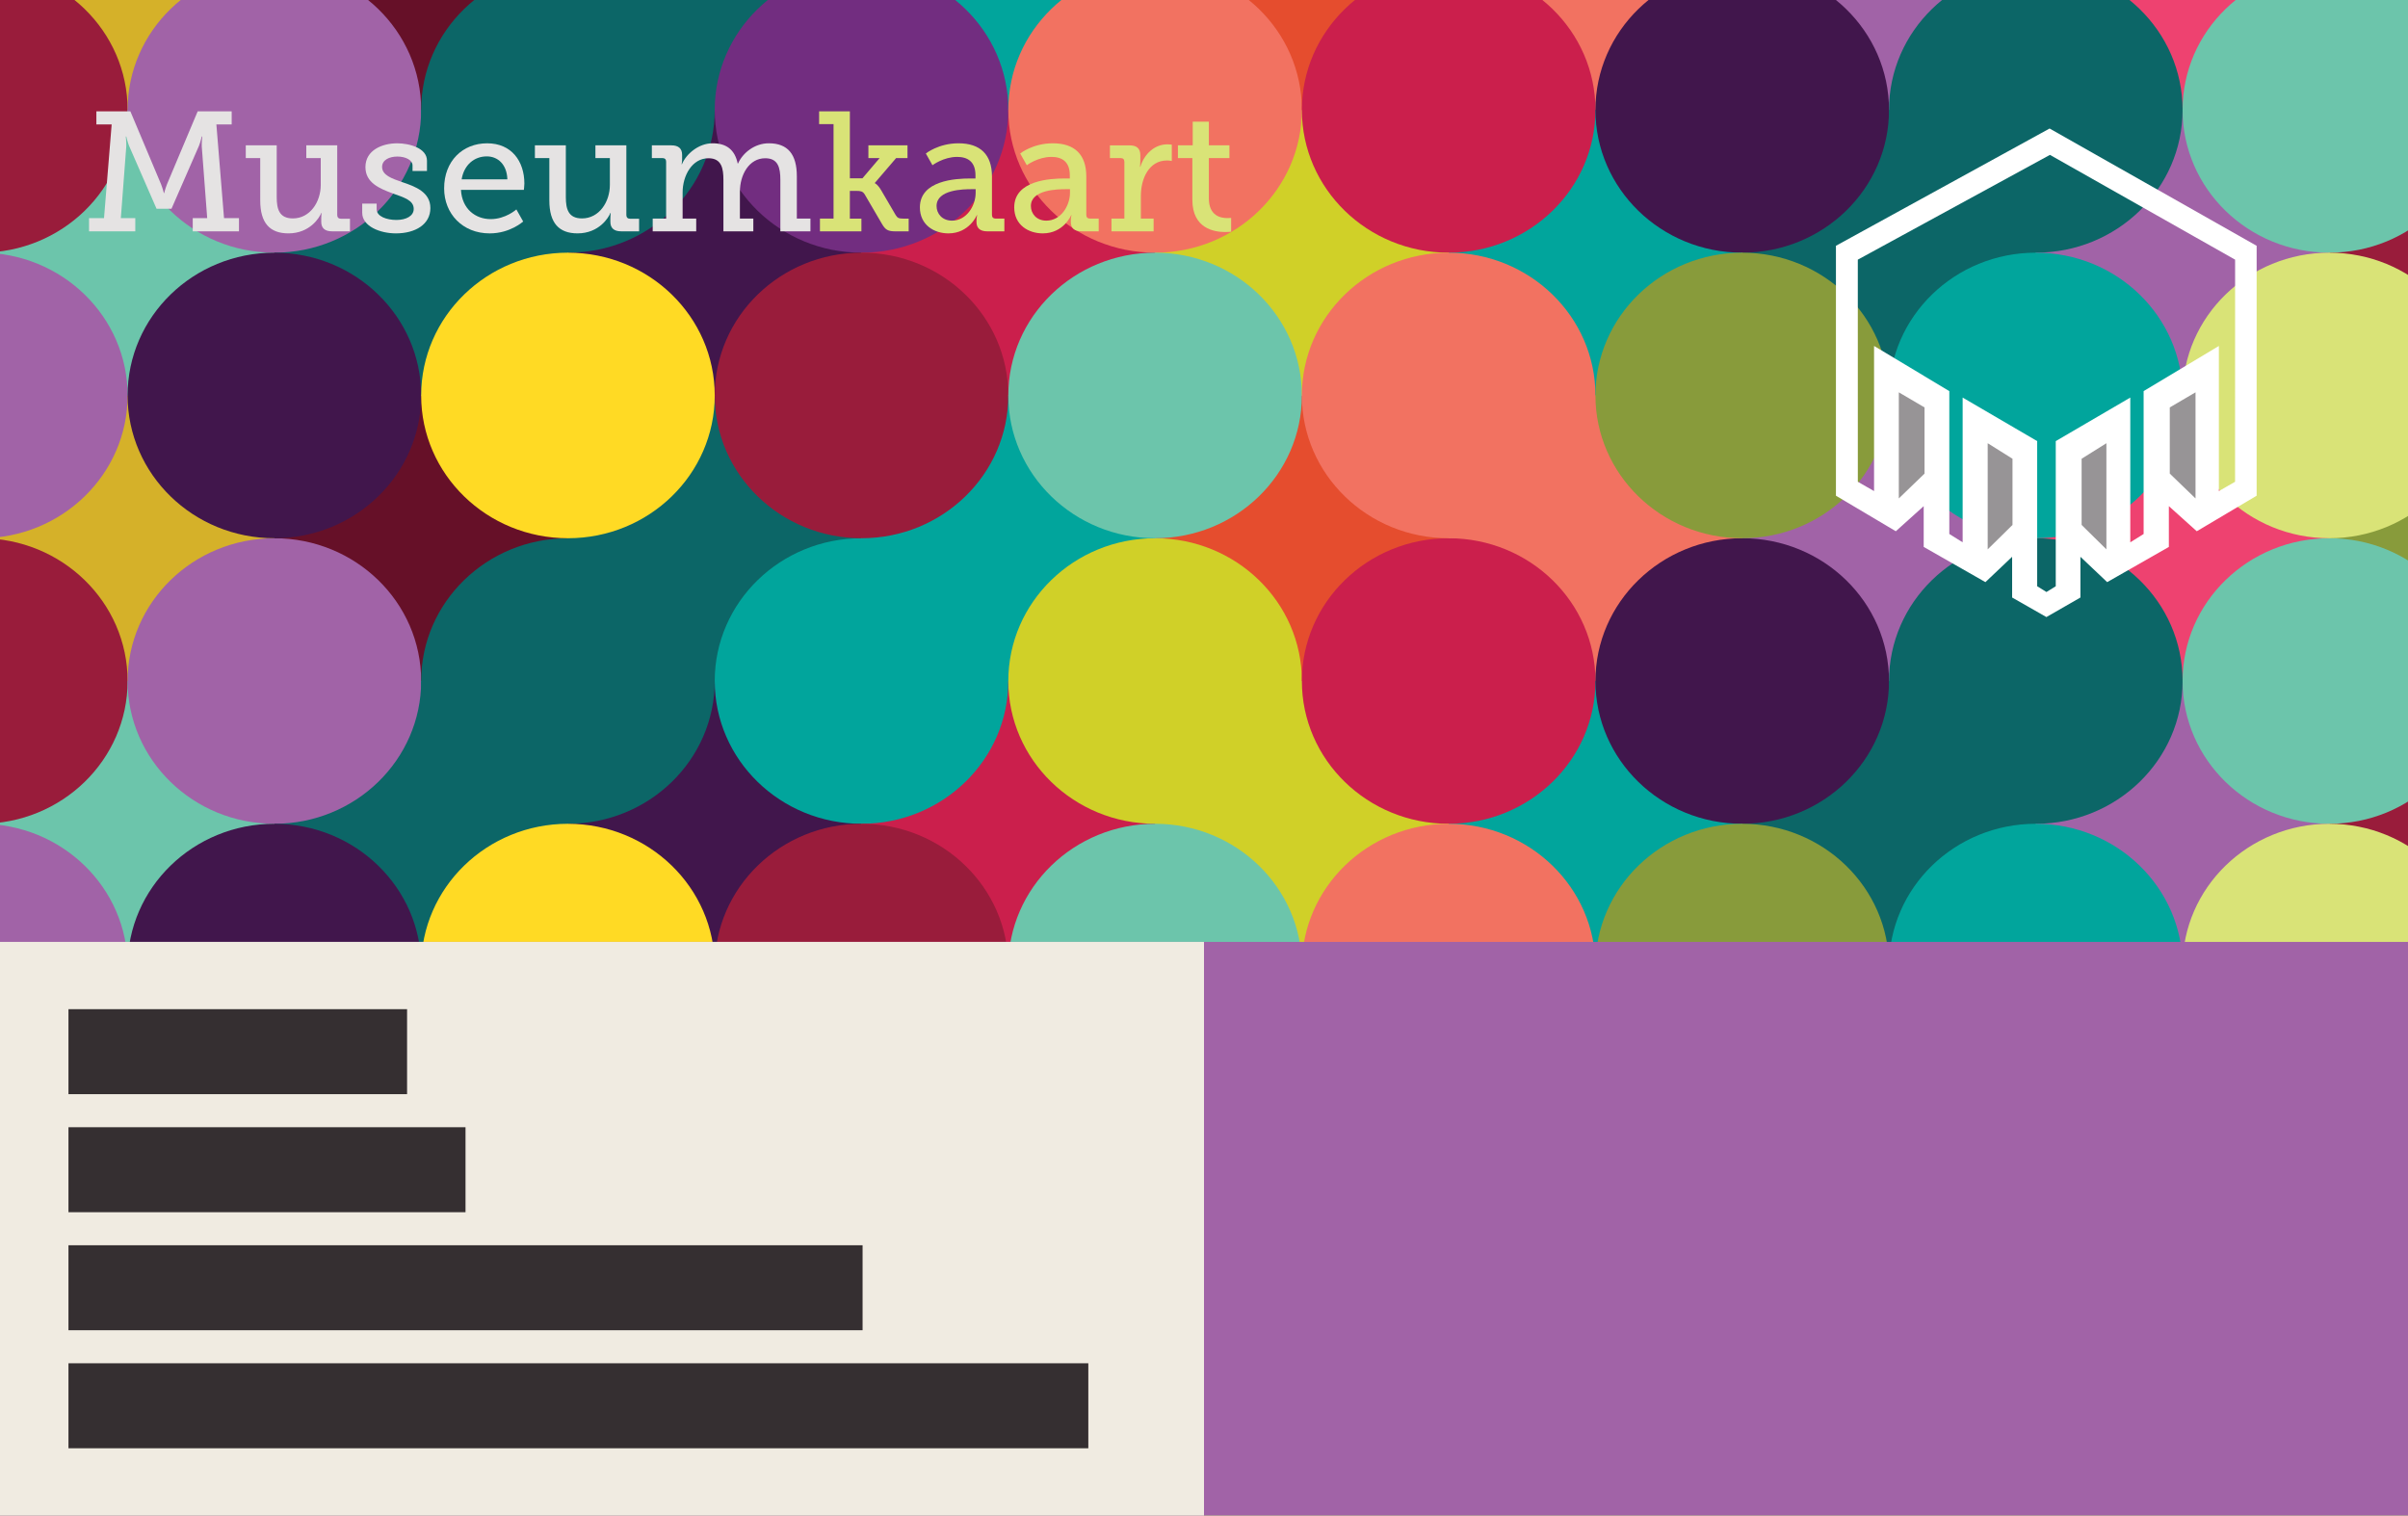 <?xml version="1.0" encoding="utf-8"?>
<!-- Generator: Adobe Illustrator 17.1.0, SVG Export Plug-In . SVG Version: 6.00 Build 0)  -->
<!DOCTYPE svg PUBLIC "-//W3C//DTD SVG 1.1//EN" "http://www.w3.org/Graphics/SVG/1.1/DTD/svg11.dtd">
<svg version="1.1" id="Layer_1" xmlns:x="http://ns.adobe.com/Extensibility/1.0/" xmlns:i="http://ns.adobe.com/AdobeIllustrator/10.0/" xmlns:graph="http://ns.adobe.com/Graphs/1.0/"
	 xmlns="http://www.w3.org/2000/svg" xmlns:xlink="http://www.w3.org/1999/xlink" xmlns:a="http://ns.adobe.com/AdobeSVGViewerExtensions/3.0/"
	 x="0px" y="0px" viewBox="0 0 308.678 194.285" enable-background="new 0 0 308.678 194.285" xml:space="preserve">
<rect x="0" y="0" width="308.678" height="194.285" fill="#808080" stroke="none"/>
<g>
	<g>
		<defs>
			<rect id="SVGID_1_" x="0" y="0" width="308.678" height="194.285"/>
		</defs>
		<clipPath id="SVGID_2_">
			<use xlink:href="#SVGID_1_"  overflow="visible"/>
		</clipPath>
		<rect x="0" y="0" clip-path="url(#SVGID_2_)" fill="#D9E377" width="308.678" height="194.285"/>
		<g clip-path="url(#SVGID_2_)">
			<ellipse fill="#889B3B" cx="317.414" cy="68.999" rx="18.816" ry="18.303"/>
			<ellipse fill="#EE4270" cx="279.782" cy="68.999" rx="18.816" ry="18.303"/>
			<ellipse fill="#A163A7" cx="242.15" cy="68.999" rx="18.816" ry="18.303"/>
			<ellipse fill="#F27261" cx="204.517" cy="68.999" rx="18.816" ry="18.303"/>
			<ellipse fill="#E54D2E" cx="166.885" cy="68.999" rx="18.816" ry="18.303"/>
			<ellipse fill="#01A59C" cx="129.253" cy="68.999" rx="18.816" ry="18.303"/>
			<ellipse fill="#0C6667" cx="91.621" cy="68.999" rx="18.816" ry="18.303"/>
			<ellipse fill="#661028" cx="53.989" cy="68.999" rx="18.816" ry="18.303"/>
			<ellipse fill="#D5B129" cx="16.356" cy="68.999" rx="18.816" ry="18.303"/>
		</g>
		<g clip-path="url(#SVGID_2_)">
			<ellipse fill="#991C3B" cx="317.414" cy="105.605" rx="18.816" ry="18.303"/>
			<ellipse fill="#A163A7" cx="279.782" cy="105.605" rx="18.816" ry="18.303"/>
			<ellipse fill="#0C6667" cx="242.15" cy="105.605" rx="18.816" ry="18.303"/>
			<ellipse fill="#01A59C" cx="204.517" cy="105.605" rx="18.816" ry="18.303"/>
			<ellipse fill="#D0D028" cx="166.885" cy="105.605" rx="18.816" ry="18.303"/>
			<ellipse fill="#CB1F4C" cx="129.253" cy="105.605" rx="18.816" ry="18.303"/>
			<ellipse fill="#41164C" cx="91.621" cy="105.605" rx="18.816" ry="18.303"/>
			<ellipse fill="#0C6667" cx="53.989" cy="105.605" rx="18.816" ry="18.303"/>
			<ellipse fill="#6CC5AB" cx="16.356" cy="105.605" rx="18.816" ry="18.303"/>
		</g>
		<g clip-path="url(#SVGID_2_)">
			<ellipse fill="#991C3B" cx="-2.46" cy="87.302" rx="18.816" ry="18.303"/>
			<ellipse fill="#A163A7" cx="35.173" cy="87.302" rx="18.816" ry="18.303"/>
			<ellipse fill="#0C6667" cx="72.805" cy="87.302" rx="18.816" ry="18.303"/>
			<ellipse fill="#01A59C" cx="110.437" cy="87.302" rx="18.816" ry="18.303"/>
			<ellipse fill="#D0D028" cx="148.069" cy="87.302" rx="18.816" ry="18.303"/>
			<ellipse fill="#CB1F4C" cx="185.701" cy="87.302" rx="18.816" ry="18.303"/>
			<ellipse fill="#41164C" cx="223.333" cy="87.302" rx="18.816" ry="18.303"/>
			<ellipse fill="#0C6667" cx="260.966" cy="87.302" rx="18.816" ry="18.303"/>
			<ellipse fill="#6CC5AB" cx="298.598" cy="87.302" rx="18.816" ry="18.303"/>
		</g>
		<g clip-path="url(#SVGID_2_)">
			<ellipse fill="#A163A7" cx="-2.46" cy="123.908" rx="18.816" ry="18.303"/>
			<ellipse fill="#41164C" cx="35.173" cy="123.908" rx="18.816" ry="18.303"/>
			<ellipse fill="#FFDA24" cx="72.805" cy="123.908" rx="18.816" ry="18.303"/>
			<ellipse fill="#991C3B" cx="110.437" cy="123.908" rx="18.816" ry="18.303"/>
			<ellipse fill="#6CC5AB" cx="148.069" cy="123.908" rx="18.816" ry="18.303"/>
			<ellipse fill="#F27261" cx="185.701" cy="123.908" rx="18.816" ry="18.303"/>
			<ellipse fill="#889B3B" cx="223.333" cy="123.908" rx="18.816" ry="18.303"/>
			<ellipse fill="#01A59C" cx="260.966" cy="123.908" rx="18.816" ry="18.303"/>
			<ellipse fill="#D9E377" cx="298.598" cy="123.908" rx="18.816" ry="18.303"/>
		</g>
		<g clip-path="url(#SVGID_2_)">
			<ellipse fill="#889B3B" cx="308.208" cy="0" rx="17.733" ry="17.25"/>
			<ellipse fill="#EE4270" cx="272.742" cy="0" rx="17.733" ry="17.25"/>
			<ellipse fill="#A163A7" cx="237.276" cy="0" rx="17.733" ry="17.25"/>
			<ellipse fill="#F27261" cx="201.81" cy="0" rx="17.733" ry="17.25"/>
			<ellipse fill="#E54D2E" cx="166.344" cy="0" rx="17.733" ry="17.25"/>
			<ellipse fill="#01A59C" cx="130.878" cy="0" rx="17.733" ry="17.25"/>
			<ellipse fill="#0C6667" cx="95.412" cy="0" rx="17.733" ry="17.25"/>
			<ellipse fill="#661028" cx="59.946" cy="0" rx="17.733" ry="17.25"/>
			<ellipse fill="#D5B129" cx="24.48" cy="0" rx="17.733" ry="17.25"/>
		</g>
		<g clip-path="url(#SVGID_2_)">
			<ellipse fill="#991C3B" cx="317.414" cy="32.392" rx="18.816" ry="18.303"/>
			<ellipse fill="#A163A7" cx="279.782" cy="32.392" rx="18.816" ry="18.303"/>
			<ellipse fill="#0C6667" cx="242.15" cy="32.392" rx="18.816" ry="18.303"/>
			<ellipse fill="#01A59C" cx="204.517" cy="32.392" rx="18.816" ry="18.303"/>
			<ellipse fill="#D0D028" cx="166.885" cy="32.392" rx="18.816" ry="18.303"/>
			<ellipse fill="#CB1F4C" cx="129.253" cy="32.392" rx="18.816" ry="18.303"/>
			<ellipse fill="#41164C" cx="91.621" cy="32.392" rx="18.816" ry="18.303"/>
			<ellipse fill="#0C6667" cx="53.989" cy="32.392" rx="18.816" ry="18.303"/>
			<ellipse fill="#6CC5AB" cx="16.356" cy="32.392" rx="18.816" ry="18.303"/>
		</g>
		<g clip-path="url(#SVGID_2_)">
			<ellipse fill="#991C3B" cx="-2.46" cy="14.089" rx="18.816" ry="18.303"/>
			<ellipse fill="#A163A7" cx="35.173" cy="14.089" rx="18.816" ry="18.303"/>
			<ellipse fill="#0C6667" cx="72.805" cy="14.089" rx="18.816" ry="18.303"/>
			<ellipse fill="#722D80" cx="110.437" cy="14.089" rx="18.816" ry="18.303"/>
			<ellipse fill="#F27261" cx="148.069" cy="14.089" rx="18.816" ry="18.303"/>
			<ellipse fill="#CB1F4C" cx="185.701" cy="14.089" rx="18.816" ry="18.303"/>
			<ellipse fill="#41164C" cx="223.333" cy="14.089" rx="18.816" ry="18.303"/>
			<ellipse fill="#0C6667" cx="260.966" cy="14.089" rx="18.816" ry="18.303"/>
			<ellipse fill="#6CC5AB" cx="298.598" cy="14.089" rx="18.816" ry="18.303"/>
		</g>
		<g clip-path="url(#SVGID_2_)">
			<ellipse fill="#A163A7" cx="-2.46" cy="50.695" rx="18.816" ry="18.303"/>
			<ellipse fill="#41164C" cx="35.173" cy="50.695" rx="18.816" ry="18.303"/>
			<ellipse fill="#FFDA24" cx="72.805" cy="50.695" rx="18.816" ry="18.303"/>
			<ellipse fill="#991C3B" cx="110.437" cy="50.695" rx="18.816" ry="18.303"/>
			<ellipse fill="#6CC5AB" cx="148.069" cy="50.695" rx="18.816" ry="18.303"/>
			<ellipse fill="#F27261" cx="185.701" cy="50.695" rx="18.816" ry="18.303"/>
			<ellipse fill="#889B3B" cx="223.333" cy="50.695" rx="18.816" ry="18.303"/>
			<ellipse fill="#01A59C" cx="260.966" cy="50.695" rx="18.816" ry="18.303"/>
			<ellipse fill="#D9E377" cx="298.598" cy="50.695" rx="18.816" ry="18.303"/>
		</g>
		<g clip-path="url(#SVGID_2_)">
			<rect x="0" y="120.747" fill="#A163A7" width="308.678" height="73.538"/>
			<rect x="0" y="120.747" fill="#F0EBE1" width="154.339" height="73.538"/>
			<g>
				<rect x="8.776" y="129.372" fill="#352F31" width="43.406" height="10.895"/>
				<rect x="8.776" y="144.504" fill="#352F31" width="50.898" height="10.895"/>
				<rect x="8.776" y="159.635" fill="#352F31" width="101.797" height="10.895"/>
				<rect x="8.776" y="174.766" fill="#352F31" width="130.734" height="10.895"/>
			</g>
		</g>
	</g>
	<g>
		<path fill="#E5E3E3" d="M11.417,27.958h1.917l0.98-12.007h-1.961v-1.678h4.358l3.944,9.37c0.24,0.632,0.349,1.111,0.349,1.111
			h0.043c0,0,0.109-0.479,0.349-1.111l3.944-9.37h4.358v1.678h-1.961l0.98,12.007h1.917v1.699h-5.927v-1.699h1.852l-0.697-9.195
			c-0.021-0.479,0.065-1.264,0.065-1.264h-0.065c0,0-0.174,0.74-0.349,1.176l-3.53,8.084h-1.917l-3.53-8.084
			c-0.174-0.436-0.349-1.176-0.349-1.176h-0.065c0,0,0.087,0.784,0.065,1.264l-0.697,9.195h1.852v1.699h-5.927V27.958z"/>
		<path fill="#E5E3E3" d="M33.358,20.265h-1.852v-1.634h3.966v6.624c0,1.525,0.305,2.745,2.07,2.745
			c2.201,0,3.574-2.113,3.574-4.292v-3.443h-1.852v-1.634h3.965v8.934c0,0.305,0.174,0.479,0.479,0.479h1.155v1.612h-2.288
			c-0.958,0-1.395-0.436-1.395-1.221v-0.479c0-0.371,0.044-0.654,0.044-0.654H41.18c-0.218,0.589-1.459,2.615-4.205,2.615
			c-2.375,0-3.617-1.308-3.617-4.228V20.265z"/>
		<path fill="#E5E3E3" d="M46.431,26.105h1.852v0.719c0,0.938,1.308,1.373,2.528,1.373c1.242,0,2.223-0.501,2.223-1.416
			c0-1.111-1.221-1.46-2.746-2.005c-1.634-0.61-3.443-1.351-3.443-3.355c0-2.179,2.157-3.051,4.075-3.051
			c1.547,0,3.813,0.61,3.813,2.223v1.329h-1.852v-0.719c0-0.676-0.872-1.134-1.939-1.134c-1.046,0-1.961,0.437-1.961,1.33
			c0,1.046,1.22,1.481,2.549,1.938c1.7,0.567,3.639,1.286,3.639,3.334c0,2.092-1.917,3.247-4.423,3.247
			c-2.005,0-4.314-0.894-4.314-2.637V26.105z"/>
		<path fill="#E5E3E3" d="M62.446,18.37c3.138,0,4.772,2.31,4.772,5.164c0,0.283-0.065,0.807-0.065,0.807H59.09
			c0.131,2.44,1.852,3.748,3.813,3.748c1.917,0,3.29-1.242,3.29-1.242l0.872,1.547c0,0-1.656,1.525-4.292,1.525
			c-3.465,0-5.84-2.506-5.84-5.774C56.933,20.637,59.308,18.37,62.446,18.37z M65.039,22.989c-0.065-1.938-1.242-2.941-2.637-2.941
			c-1.612,0-2.919,1.09-3.225,2.941H65.039z"/>
		<path fill="#E5E3E3" d="M70.42,20.265h-1.852v-1.634h3.966v6.624c0,1.525,0.305,2.745,2.07,2.745c2.201,0,3.574-2.113,3.574-4.292
			v-3.443h-1.852v-1.634h3.965v8.934c0,0.305,0.174,0.479,0.479,0.479h1.155v1.612h-2.288c-0.959,0-1.395-0.436-1.395-1.221v-0.479
			c0-0.371,0.043-0.654,0.043-0.654h-0.043c-0.218,0.589-1.46,2.615-4.206,2.615c-2.375,0-3.617-1.308-3.617-4.228V20.265z"/>
		<path fill="#E5E3E3" d="M83.668,28.023h1.722v-7.3c0-0.305-0.174-0.458-0.479-0.458h-1.351v-1.634h2.484
			c0.937,0,1.395,0.414,1.395,1.22v0.567c0,0.348-0.065,0.632-0.065,0.632h0.043c0.544-1.308,2.135-2.681,3.922-2.681
			c1.765,0,2.854,0.807,3.225,2.593h0.043c0.61-1.372,2.135-2.593,3.944-2.593c2.44,0,3.595,1.416,3.595,4.228v5.426h1.743v1.634
			h-3.856v-6.603c0-1.547-0.284-2.767-1.939-2.767c-2.07,0-3.247,2.113-3.247,4.292v3.443h1.721v1.634h-3.835v-6.603
			c0-1.438-0.218-2.767-1.917-2.767c-2.092,0-3.312,2.223-3.312,4.379v3.356h1.743v1.634h-5.578V28.023z"/>
		<path fill="#D9E377" d="M105.108,28.023h1.743V15.908H105v-1.635h3.944v8.585h1.612l2.201-2.593h-1.438v-1.634h5.012v1.634h-1.46
			l-2.724,3.182v0.044c0.022,0,0.371,0.152,0.806,0.893l1.874,3.203c0.218,0.349,0.392,0.437,0.958,0.437h0.697v1.634h-1.656
			c-1.002,0-1.329-0.174-1.809-1.024l-2.179-3.726c-0.24-0.393-0.545-0.436-1.024-0.436h-0.872v3.552h1.482v1.634h-5.317V28.023z"/>
		<path fill="#D9E377" d="M124.348,22.881h0.697v-0.414c0-1.743-1.002-2.354-2.354-2.354c-1.743,0-3.159,1.067-3.159,1.067
			l-0.85-1.503c0,0,1.613-1.308,4.184-1.308c2.811,0,4.292,1.46,4.292,4.249v4.925c0,0.326,0.175,0.479,0.479,0.479h1.111v1.634
			h-2.201c-0.98,0-1.373-0.479-1.373-1.198v-0.152c0-0.437,0.087-0.72,0.087-0.72h-0.043c0,0-0.959,2.332-3.639,2.332
			c-1.83,0-3.66-1.068-3.66-3.334C117.92,23.12,122.518,22.881,124.348,22.881z M122.039,28.284c1.874,0,3.028-1.917,3.028-3.573
			v-0.458h-0.544c-1.002,0-4.467,0.044-4.467,2.157C120.056,27.391,120.774,28.284,122.039,28.284z"/>
		<path fill="#D9E377" d="M136.441,22.881h0.697v-0.414c0-1.743-1.002-2.354-2.354-2.354c-1.743,0-3.159,1.067-3.159,1.067
			l-0.85-1.503c0,0,1.613-1.308,4.184-1.308c2.811,0,4.292,1.46,4.292,4.249v4.925c0,0.326,0.175,0.479,0.479,0.479h1.111v1.634
			h-2.201c-0.98,0-1.373-0.479-1.373-1.198v-0.152c0-0.437,0.087-0.72,0.087-0.72h-0.043c0,0-0.959,2.332-3.639,2.332
			c-1.83,0-3.66-1.068-3.66-3.334C130.013,23.12,134.61,22.881,136.441,22.881z M134.131,28.284c1.874,0,3.028-1.917,3.028-3.573
			v-0.458h-0.544c-1.002,0-4.467,0.044-4.467,2.157C132.148,27.391,132.867,28.284,134.131,28.284z"/>
		<path fill="#D9E377" d="M142.476,28.023h1.656v-7.278c0-0.326-0.175-0.479-0.479-0.479h-1.373v-1.634h2.484
			c0.958,0,1.416,0.393,1.416,1.285v0.697c0,0.437-0.043,0.763-0.043,0.763h0.043c0.501-1.612,1.787-2.876,3.486-2.876
			c0.283,0,0.545,0.044,0.545,0.044v2.092c0,0-0.262-0.065-0.61-0.065c-2.353,0-3.355,2.375-3.355,4.532v2.92h1.634v1.634h-5.404
			V28.023z"/>
		<path fill="#D9E377" d="M152.848,20.265h-1.852v-1.634h1.896v-3.029h2.07v3.029h2.636v1.634h-2.636v5.164
			c0,2.245,1.526,2.528,2.353,2.528c0.306,0,0.502-0.022,0.502-0.022v1.766c0,0-0.306,0.043-0.763,0.043
			c-1.395,0-4.206-0.436-4.206-4.118V20.265z"/>
	</g>
	<g>
		<path fill-rule="evenodd" clip-rule="evenodd" fill="#FFFFFF" d="M262.325,79.104l4.36-2.505v-5.222l3.432,3.25l7.906-4.514
			v-5.227l3.578,3.217l7.675-4.556V31.509l-26.541-15.034l-27.389,15.034v32.038l7.675,4.556l3.575-3.217v5.227l7.912,4.514
			l3.424-3.25v5.222L262.325,79.104L262.325,79.104z M286.51,61.76l-2.076,1.193V44.35l-9.646,5.789v18.316l-1.71,1.068V50.967
			l-9.553,5.581v18.606l-1.192,0.738l-1.19-0.738V56.547l-9.554-5.581v18.556l-1.709-1.068V50.139l-9.647-5.789v18.604l-2.08-1.193
			l-0.003-28.474l24.629-13.432l23.737,13.432L286.51,61.76L286.51,61.76z"/>
		<polygon fill-rule="evenodd" clip-rule="evenodd" fill="#979496" points="243.406,63.897 246.702,60.714 246.702,52.23 
			243.406,50.294 243.406,63.897 		"/>
		<polygon fill-rule="evenodd" clip-rule="evenodd" fill="#979496" points="254.8,70.425 257.98,67.294 257.98,58.81 254.8,56.818 
			254.8,70.425 		"/>
		<polygon fill-rule="evenodd" clip-rule="evenodd" fill="#979496" points="281.441,63.897 278.141,60.714 278.141,52.23 
			281.441,50.294 281.441,63.897 		"/>
		<polygon fill-rule="evenodd" clip-rule="evenodd" fill="#979496" points="270.016,70.425 266.839,67.294 266.839,58.81 
			270.016,56.818 270.016,70.425 		"/>
	</g>
</g>
</svg>
